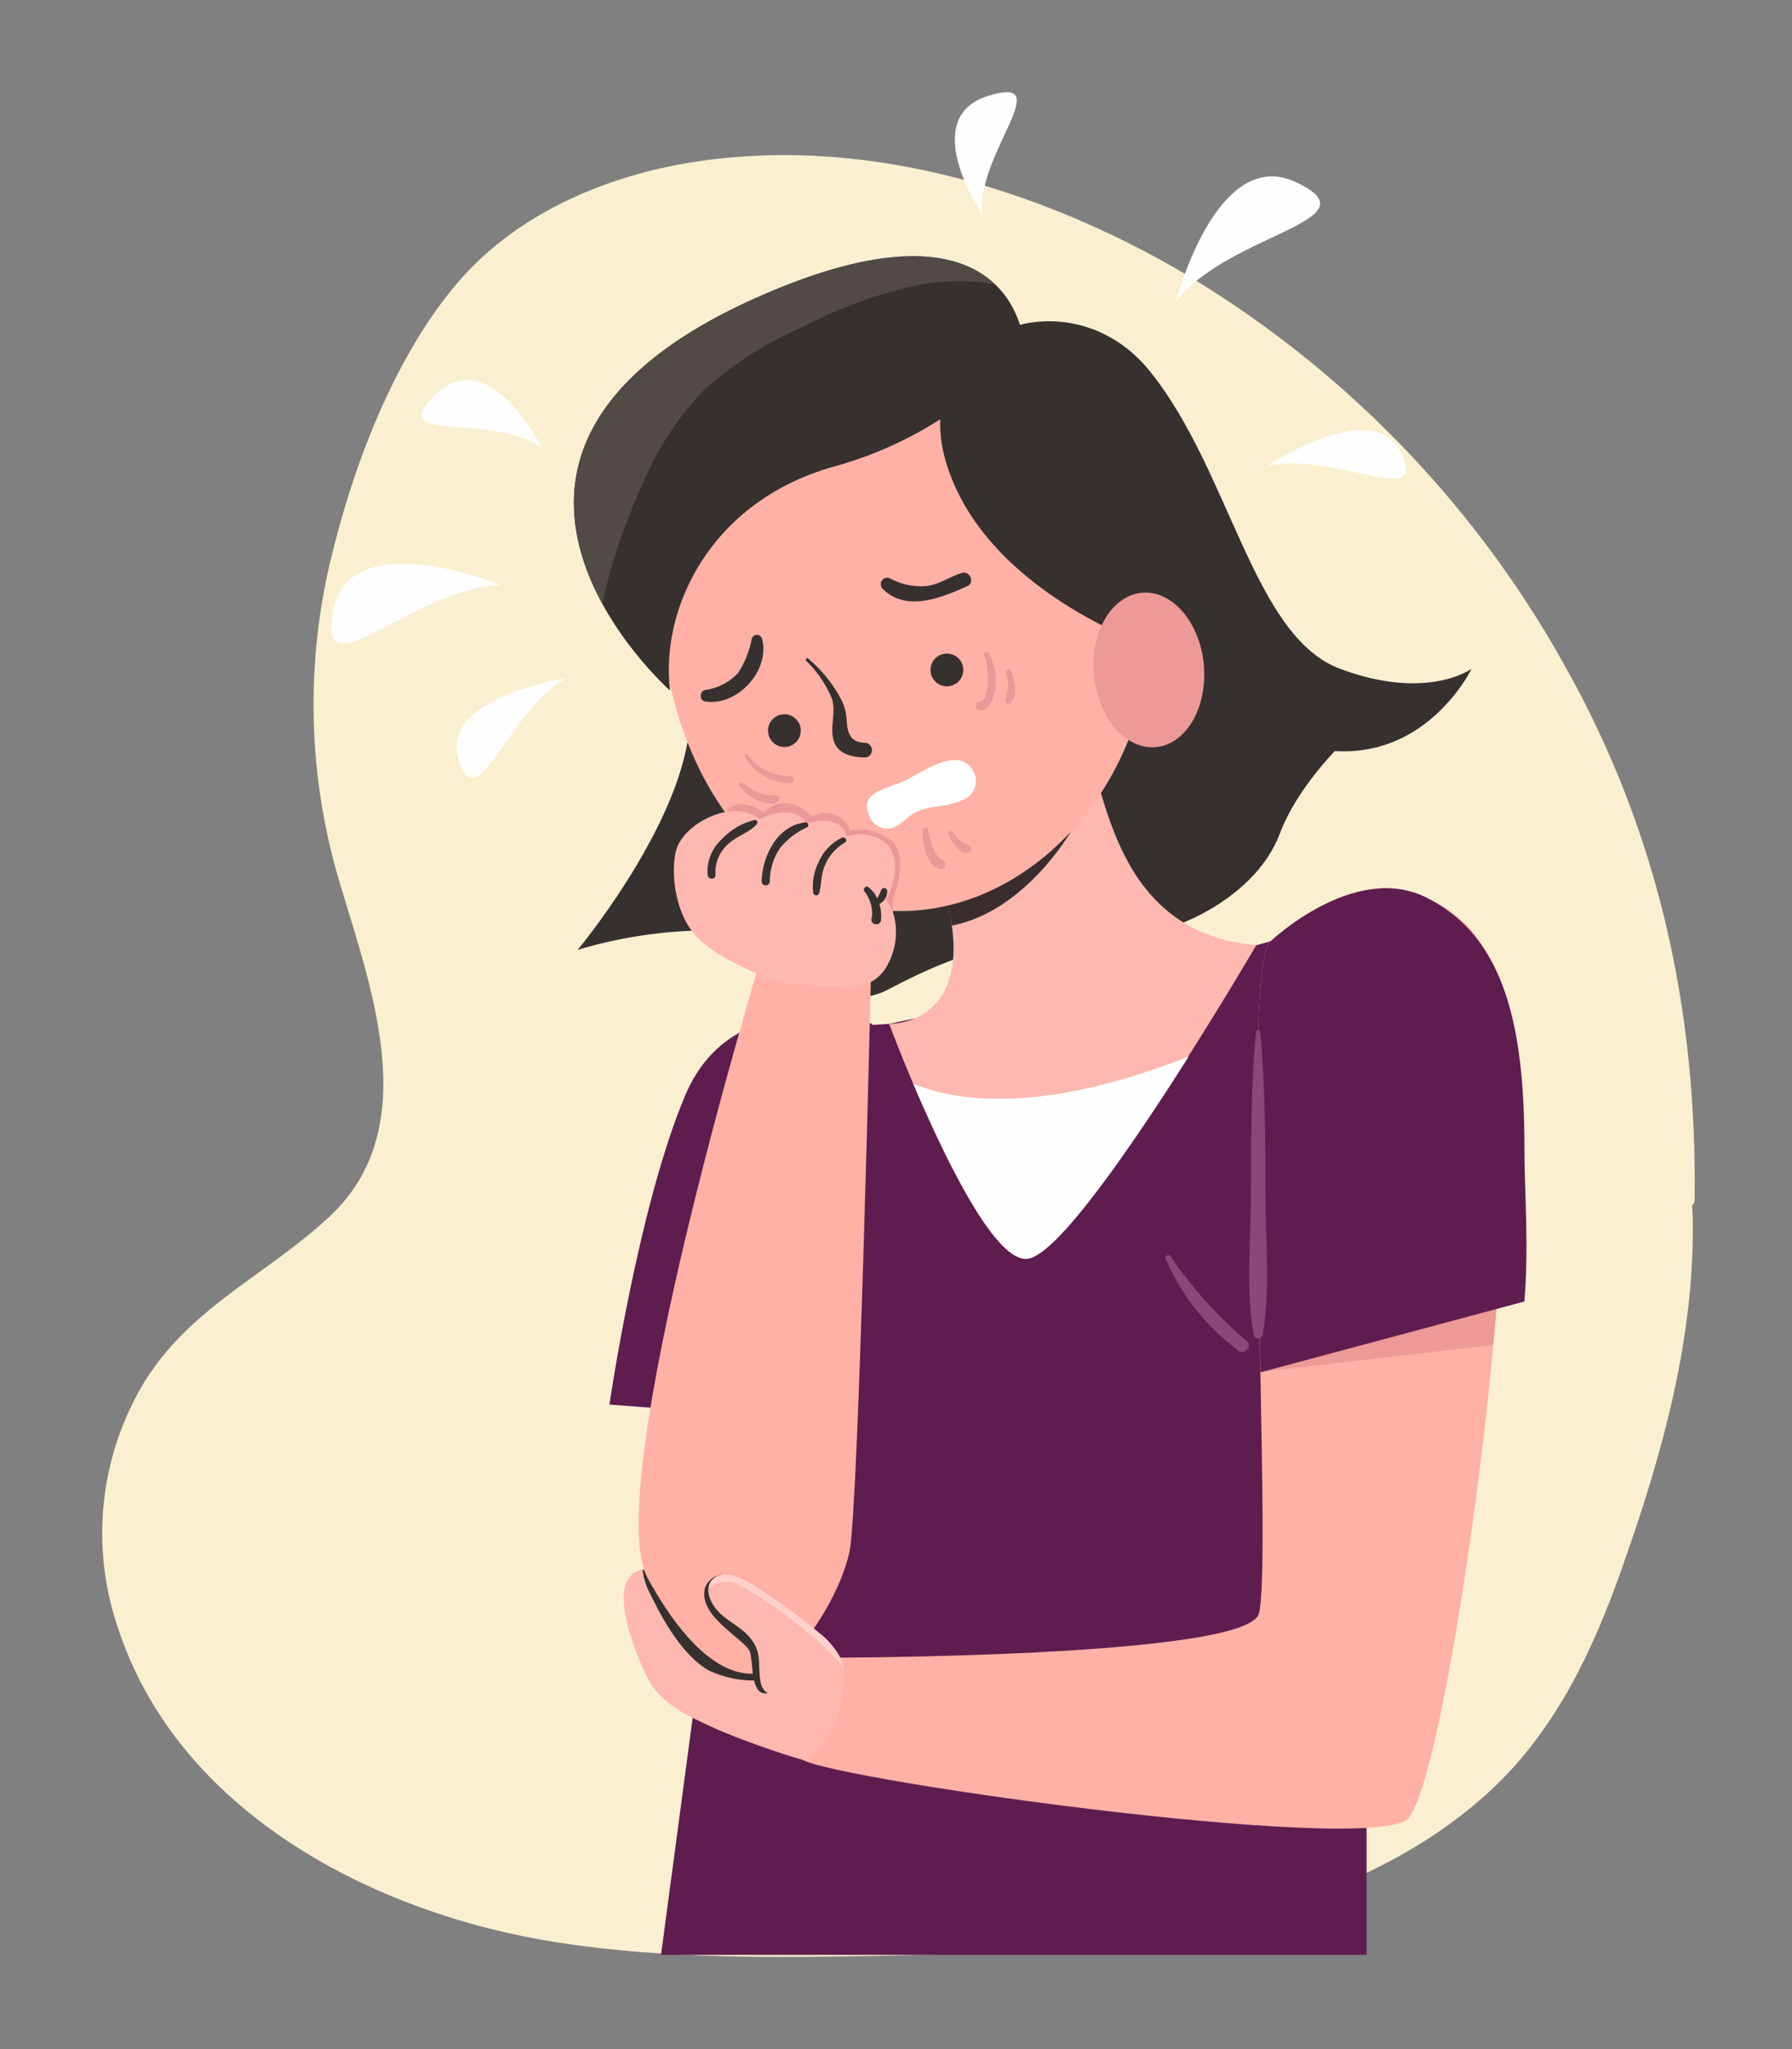 <svg width="350" height="400" viewBox="0 0 350 400" fill="none" xmlns="http://www.w3.org/2000/svg">
<rect x="0" y="0" width="350" height="400" fill="#808080" stroke="none"/>
<g clip-path="url(#clip0)">
<path d="M330.486 235.318C330.645 235.19 330.772 235.027 330.858 234.842C330.944 234.657 330.986 234.455 330.98 234.251C331.474 196.988 323.85 162.194 305.422 129.591C287.441 97.406 261.119 70.659 229.223 52.163C199.734 35.397 164.36 25.603 130.606 32.514C115.062 35.772 99.913 42.941 89.504 55.046C76.863 69.757 68.785 91.4 64.4 110.061C59.501 131.081 60.312 153.027 66.751 173.628C72.834 193.928 82.551 220.428 64.44 237.411C52.194 248.864 37.341 254.986 28.157 269.836C23.919 276.861 21.247 284.718 20.323 292.869C19.4 301.021 20.246 309.276 22.805 317.071C34.477 353.84 73.17 373.647 108.998 379.196C129.914 382.434 151.206 382.158 172.32 381.783C194.046 381.408 215.772 380.42 237.064 375.661C256.815 371.198 276.941 363.023 291.853 348.825C304.079 337.174 311.249 321.85 316.779 306.151C324.68 283.856 331.118 261.009 330.605 237.154C330.546 236.542 330.506 235.93 330.486 235.318Z" fill="#FAF0D0"/>
<path d="M173.663 199.872L153.201 201.096L129.104 381.605H266.908V190.511L248.164 183.738L245.478 184.488L173.663 199.872Z" fill="#5F1C4F"/>
<path d="M269.692 138.26C269.692 138.26 254.919 149.575 249.941 162.786C244.964 175.997 226.556 184.508 211.842 183.738C197.127 182.968 187.054 185.97 173.663 193.059C160.272 200.148 153.062 180.954 137.341 181.625C129.035 181.754 120.786 183.03 112.83 185.417C112.83 185.417 139.889 152.932 133.884 133.343C127.88 113.754 133.884 104.69 133.884 104.69C133.884 104.69 187.647 68.474 204.613 82.968C221.579 97.463 255.353 140.906 269.692 138.26Z" fill="#36302F"/>
<path d="M170.365 199.872C170.365 199.872 143.503 191.183 133.885 213.695C124.661 235.417 119.032 274.18 119.032 274.18L156.282 277.044L170.365 199.872Z" fill="#5F1C4F"/>
<path d="M211.802 145.823C216.167 152.518 216.859 182.119 245.379 184.488C245.379 184.488 209.985 245.132 200.465 245.705C190.945 246.277 173.663 199.872 173.663 199.872C173.663 199.872 194.184 200.424 182.788 168.73C174.295 145.172 211.802 145.823 211.802 145.823Z" fill="#FEB8B0"/>
<path d="M209.156 162.332L183.242 170.053C184.465 173.502 185.358 177.06 185.909 180.677C200.189 177.952 209.156 162.332 209.156 162.332Z" fill="#3A2D2E"/>
<path d="M223.949 114.09C228.551 144.935 207.734 173.549 181.761 177.419C155.788 181.29 134.359 158.975 129.855 128.051C125.352 97.127 142.575 69.046 168.567 65.176C194.56 61.306 219.328 83.166 223.949 114.09Z" fill="#FFB1A5"/>
<path d="M248.164 183.738C248.164 183.738 264.459 168.276 278.462 175.148C293.927 182.731 293.907 193.236 293.927 222.877C293.927 263.852 281.859 347.284 275.065 354.926C268.271 362.569 155.472 346.435 156.322 343.078C157.171 339.721 162.247 323.588 162.247 323.588C162.247 323.588 242.93 323.588 245.833 315.096C248.737 306.605 242.002 187.609 248.164 183.738Z" fill="#FFB1A5"/>
<path d="M293.789 230.519L251.996 240.156L246.189 267.802L291.616 262.549C292.742 251.017 293.512 240.037 293.789 230.519Z" fill="#ED9996"/>
<path d="M297.739 224.062C297.739 200.365 293.927 182.731 278.462 175.148C264.458 168.276 248.164 183.738 248.164 183.738C244.411 186.088 245.458 231.131 246.189 267.881L297.739 254.058C298.628 242.98 297.739 232.593 297.739 224.062Z" fill="#5F1C4F"/>
<path d="M224.502 126.096C224.502 126.096 192.19 115.373 184.743 90.136C177.297 64.9 208.721 52.913 224.502 72.364C240.283 91.815 244.688 124.2 261.733 130.559C278.778 136.918 287.409 130.559 287.409 130.559C287.409 130.559 268.666 169.619 224.502 126.096Z" fill="#36302F"/>
<path d="M235.128 129.809C235.859 138.122 231.672 145.31 225.747 145.843C219.821 146.377 214.409 140.057 213.659 131.724C212.908 123.391 217.115 116.242 223.041 115.709C228.966 115.176 234.378 121.495 235.128 129.809Z" fill="#ED9996"/>
<path d="M159.679 323.153C155.334 322.739 151.305 323.904 146.94 322.363C143.108 321.001 140.323 317.841 137.282 315.294C134.734 313.161 132.304 311.127 129.974 308.777C128.789 307.593 127.367 306.072 125.49 306.388C117.373 307.79 125.016 325.029 126.774 328.11C129.48 332.889 134.576 335.061 139.375 337.273C144.471 339.642 157.151 343.967 157.546 343.592C159.645 341.932 161.357 339.836 162.564 337.45C163.771 335.063 164.445 332.442 164.538 329.769C164.578 326.194 163.373 323.509 159.679 323.153Z" fill="#FEB8B0"/>
<path d="M125.49 306.309C125.676 308.048 126.206 309.733 127.051 311.266C128.512 314.208 132.581 322.699 138.368 326.056C141.403 327.501 144.747 328.179 148.105 328.031C148.994 327.754 146.486 322.442 146.486 322.442L125.49 306.309Z" fill="#36302F"/>
<path d="M170.108 190.452L148.382 187.826C148.382 187.826 117.076 290.965 126.517 308.106C135.958 325.246 144.431 328.367 150.357 326.056C156.282 323.746 164.182 311.344 165.94 302.774C167.698 294.204 170.108 190.452 170.108 190.452Z" fill="#FFB1A5"/>
<path d="M178.344 211.522C184.269 225.227 194.145 246.159 200.564 245.744C206.252 245.389 221.125 223.667 232.165 206.25C202.322 218.019 185.711 214.662 178.344 211.522Z" fill="#FEFEFE"/>
<path d="M247.137 232.83C247.137 222.403 247.137 211.898 246.149 201.491C246.149 201.381 246.106 201.275 246.028 201.198C245.95 201.12 245.845 201.076 245.735 201.076C245.625 201.076 245.519 201.12 245.441 201.198C245.364 201.275 245.32 201.381 245.32 201.491C244.293 211.898 244.372 222.403 244.332 232.83C244.332 241.913 243.246 251.688 244.885 260.634C244.936 260.823 245.047 260.991 245.202 261.11C245.358 261.23 245.548 261.295 245.745 261.295C245.941 261.295 246.131 261.23 246.287 261.11C246.442 260.991 246.554 260.823 246.604 260.634C248.184 251.688 247.137 241.933 247.137 232.83Z" fill="#8A4876"/>
<path d="M243.523 261.819C237.848 256.986 232.84 251.421 228.63 245.27C228.557 245.147 228.438 245.058 228.299 245.023C228.16 244.988 228.013 245.009 227.89 245.083C227.767 245.156 227.678 245.275 227.643 245.414C227.607 245.553 227.629 245.7 227.702 245.823C230.794 252.968 235.737 259.158 242.022 263.754C243.187 264.544 244.629 262.687 243.523 261.819Z" fill="#8A4876"/>
<path d="M200.07 67.664C190.265 78.956 177.339 87.098 162.918 91.065C138.506 97.897 128.887 119.106 130.882 134.824C130.882 134.824 79.055 88.892 147.493 58.225C198.747 35.279 200.07 67.664 200.07 67.664Z" fill="#36302F"/>
<path d="M147.493 58.225C105.443 77.064 108.88 101.669 117.629 117.842C119.51 109.426 122.305 101.242 125.964 93.434C128.768 86.996 132.701 81.111 137.578 76.057C143.3 70.957 149.81 66.816 156.855 63.794C164.109 59.994 171.852 57.21 179.865 55.52C184.647 54.67 189.541 54.67 194.323 55.52C188.042 49.595 174.907 45.942 147.493 58.225Z" fill="#514A47"/>
<path d="M141.034 307.375C140.279 307.448 139.562 307.736 138.966 308.205C138.371 308.674 137.923 309.305 137.676 310.021C136.274 315.649 145.755 320.092 146.485 322.502C147.216 324.911 146.485 331.111 149.981 330.539C152.549 330.104 149.527 315.274 149.527 315.274L141.251 307.83" fill="#36302F"/>
<path d="M165.032 328.031C165.407 323.983 162.622 320.981 159.679 318.513C156.177 315.606 152.51 312.903 148.698 310.416C146.604 309.014 141.983 305.973 139.415 308.106C137.44 309.706 138.546 312.431 139.81 314.03C141.508 316.183 144.175 317.249 146.051 319.204C149.113 322.442 147.868 324.891 148.56 328.406C149.014 330.716 150.91 331.131 153.004 331.348C155.63 331.605 164.202 332.04 164.854 328.228C164.902 328.22 164.945 328.196 164.977 328.16C165.009 328.124 165.028 328.079 165.032 328.031Z" fill="#FEB8B0"/>
<path d="M164.834 325.543C163.908 322.711 162.102 320.248 159.679 318.513C156.177 315.606 152.51 312.903 148.698 310.416C146.604 309.014 141.982 305.973 139.415 308.106C138.867 308.556 138.514 309.2 138.427 309.903C139.102 309.405 139.879 309.062 140.701 308.898C141.524 308.734 142.373 308.754 143.187 308.955C146.268 309.844 158.929 318.473 164.834 325.543Z" fill="#FFD1CA"/>
<path d="M153.201 145.824C154.968 145.824 156.401 144.391 156.401 142.625C156.401 140.858 154.968 139.425 153.201 139.425C151.434 139.425 150.001 140.858 150.001 142.625C150.001 144.391 151.434 145.824 153.201 145.824Z" fill="#36302F"/>
<path d="M184.941 133.975C186.708 133.975 188.141 132.543 188.141 130.776C188.141 129.009 186.708 127.577 184.941 127.577C183.174 127.577 181.741 129.009 181.741 130.776C181.741 132.543 183.174 133.975 184.941 133.975Z" fill="#36302F"/>
<path d="M187.884 111.839C185.454 112.569 183.38 114.169 180.813 114.406C178.406 114.605 175.995 114.09 173.88 112.925C173.616 112.785 173.311 112.742 173.019 112.805C172.727 112.868 172.467 113.033 172.285 113.27C172.103 113.506 172.01 113.8 172.024 114.098C172.037 114.396 172.156 114.68 172.359 114.899C176.981 119.619 184.052 116.617 188.95 114.406C190.451 113.734 189.424 111.384 187.884 111.839Z" fill="#36302F"/>
<path d="M148.816 124.635C148.745 124.43 148.611 124.253 148.434 124.128C148.257 124.003 148.046 123.935 147.829 123.935C147.612 123.935 147.401 124.003 147.224 124.128C147.047 124.253 146.913 124.43 146.841 124.635C146.403 127.042 145.49 129.338 144.155 131.388C142.438 133.201 140.152 134.372 137.677 134.706C136.63 134.963 136.551 136.681 137.677 136.918C143.918 138.004 150.554 130.855 148.816 124.635Z" fill="#36302F"/>
<path d="M169.18 145.014C166.118 145.014 165.506 143.256 165.368 140.571C165.305 139.272 164.99 137.997 164.439 136.819C162.822 133.666 160.593 130.866 157.882 128.584C157.605 128.308 157.23 128.703 157.467 128.999C159.658 131.112 161.381 133.662 162.523 136.483C163.234 138.971 162.286 141.282 162.642 143.75C163.116 147.147 166.197 147.857 169.18 147.857C169.5 147.782 169.785 147.6 169.989 147.342C170.193 147.084 170.304 146.765 170.304 146.436C170.304 146.107 170.193 145.788 169.989 145.53C169.785 145.272 169.5 145.09 169.18 145.014Z" fill="#36302F"/>
<path d="M190.372 151.135C187.864 144.915 180.023 150.898 176.547 152.478C173.663 153.821 167.797 154.65 169.654 158.837C169.838 159.709 170.346 160.478 171.076 160.989C173.367 162.648 175.381 161.286 177.139 159.725C180.378 156.803 184.25 157.968 187.943 156.191C188.436 156.02 188.89 155.754 189.279 155.407C189.668 155.06 189.985 154.639 190.211 154.169C190.437 153.699 190.567 153.189 190.595 152.668C190.623 152.148 190.547 151.627 190.372 151.135Z" fill="white"/>
<path d="M193.197 127.518C192.96 126.985 192.051 127.36 192.249 127.933C192.725 129.419 192.959 130.973 192.94 132.534C192.94 133.264 192.782 136.918 191.439 136.937C191.272 136.92 191.104 136.962 190.965 137.056C190.843 137.134 190.742 137.243 190.673 137.37C190.603 137.498 190.566 137.641 190.566 137.786C190.566 137.932 190.603 138.075 190.673 138.203C190.742 138.33 190.843 138.438 190.965 138.517C192.94 139.445 194.204 136.049 194.422 134.686C194.705 132.229 194.28 129.742 193.197 127.518Z" fill="#EA9898"/>
<path d="M197.483 131.033C197.246 130.421 196.278 130.638 196.476 131.309C196.743 132.18 196.883 133.084 196.89 133.995C196.833 134.878 196.653 135.748 196.357 136.582C196.321 136.72 196.33 136.866 196.385 136.998C196.44 137.13 196.536 137.24 196.659 137.312C196.783 137.383 196.926 137.413 197.068 137.395C197.21 137.377 197.341 137.314 197.443 137.214C198.846 135.614 198.194 132.79 197.483 131.033Z" fill="#EA9898"/>
<path d="M154.504 151.491C152.797 151.51 151.108 151.138 149.567 150.405C148.161 149.574 146.922 148.489 145.913 147.206C145.695 146.929 145.261 147.206 145.439 147.561C146.305 149.199 147.614 150.56 149.217 151.489C150.82 152.418 152.653 152.877 154.504 152.814C154.66 152.787 154.802 152.706 154.903 152.585C155.005 152.464 155.061 152.311 155.061 152.152C155.061 151.994 155.005 151.841 154.903 151.72C154.802 151.599 154.66 151.518 154.504 151.491Z" fill="#EA9898"/>
<path d="M151.799 155.263C151.333 155.214 150.863 155.214 150.396 155.263C149.715 155.259 149.042 155.111 148.421 154.828C147.196 154.369 146.06 153.701 145.064 152.854C144.649 152.439 144.096 153.031 144.432 153.485C145.472 154.772 146.835 155.76 148.382 156.349C149.448 156.783 151.384 157.376 152.154 156.191C152.203 156.109 152.233 156.016 152.242 155.921C152.25 155.826 152.236 155.73 152.202 155.64C152.168 155.551 152.114 155.471 152.044 155.405C151.974 155.34 151.89 155.291 151.799 155.263Z" fill="#EA9898"/>
<path d="M184.388 168.079C184.171 167.842 183.815 167.782 183.558 167.585C183.235 167.29 182.974 166.934 182.788 166.538C181.983 165.097 181.46 163.515 181.247 161.878C181.247 161.266 180.22 161.444 180.201 162.016C180.201 164.623 180.675 168.553 183.479 169.639C183.679 169.699 183.893 169.69 184.087 169.613C184.281 169.537 184.444 169.397 184.549 169.217C184.654 169.037 184.695 168.826 184.666 168.62C184.637 168.413 184.539 168.223 184.388 168.079Z" fill="#EA9898"/>
<path d="M189.365 165.117C189.143 165.01 188.911 164.925 188.674 164.86C188.286 164.683 187.927 164.45 187.607 164.169C186.981 163.686 186.452 163.09 186.047 162.411C185.984 162.326 185.894 162.264 185.792 162.236C185.689 162.208 185.581 162.215 185.483 162.256C185.385 162.297 185.304 162.369 185.252 162.462C185.2 162.555 185.181 162.662 185.198 162.767C185.514 163.833 188.042 167.743 189.503 166.163C189.571 166.089 189.622 166 189.652 165.905C189.682 165.809 189.69 165.707 189.677 165.608C189.664 165.508 189.629 165.413 189.575 165.328C189.521 165.243 189.45 165.171 189.365 165.117Z" fill="#EA9898"/>
<path d="M174.374 177.952V175.484C174.374 175.484 177.574 167.723 174.374 164.366C173.259 163.365 171.922 162.642 170.473 162.258C169.024 161.874 167.505 161.838 166.039 162.154C165.804 161.439 165.412 160.785 164.891 160.241C164.37 159.698 163.733 159.278 163.028 159.012C162.323 158.747 161.567 158.643 160.817 158.709C160.067 158.774 159.34 159.007 158.692 159.39C158.692 159.39 153.774 154.058 149.113 158.62C149.113 158.62 144.55 154.888 141.667 158.62L150.357 173.391L174.374 177.952Z" fill="#EA9898"/>
<path d="M174.374 177.952C174.045 177.143 173.592 176.39 173.031 175.721C174.828 172.324 176.053 167.091 172.794 164.406C171.748 163.63 170.526 163.125 169.237 162.935C167.948 162.746 166.632 162.878 165.407 163.319C164.893 160.693 162.286 159.923 159.482 160.318C158.813 160.404 158.153 160.542 157.507 160.733C155.768 157.83 151.956 158.225 148.204 159.923C143.523 155.598 132.936 160.772 131.909 166.558C131.001 171.554 132.205 178.406 135.622 182.356C138.743 185.91 143.306 187.964 147.631 189.998C147.628 190.174 147.682 190.346 147.785 190.489C147.888 190.631 148.035 190.736 148.204 190.788C153.339 192.506 160.054 192.447 165.387 192.605C166.967 192.792 168.566 192.498 169.975 191.761C171.385 191.025 172.539 189.88 173.288 188.477C174.181 186.891 174.739 185.138 174.925 183.328C175.112 181.517 174.925 179.687 174.374 177.952Z" fill="#FEB8B0"/>
<path d="M147.434 160.061C144.939 160.65 142.676 161.97 140.936 163.853C139.986 164.722 139.247 165.796 138.775 166.994C138.302 168.191 138.109 169.481 138.21 170.764C138.21 171.752 139.83 171.771 139.751 170.764C139.666 169.558 139.882 168.35 140.378 167.247C140.875 166.145 141.636 165.182 142.595 164.445C144.155 163.102 146.427 162.47 147.789 160.91C147.861 160.841 147.91 160.752 147.93 160.655C147.951 160.557 147.941 160.456 147.902 160.364C147.864 160.272 147.799 160.194 147.715 160.14C147.631 160.086 147.533 160.059 147.434 160.061Z" fill="#36302F"/>
<path d="M157.329 160.535C151.818 161.128 148.875 167.091 148.757 172.048C148.759 172.26 148.846 172.462 148.998 172.61C149.15 172.759 149.354 172.84 149.567 172.838C149.779 172.835 149.981 172.748 150.129 172.596C150.278 172.445 150.359 172.24 150.357 172.028C150.353 169.726 151.042 167.477 152.332 165.571C153.78 163.783 155.636 162.368 157.744 161.444C158 161.246 157.842 160.476 157.329 160.535Z" fill="#36302F"/>
<path d="M164.38 163.557C162.313 164.569 160.69 166.305 159.817 168.434C158.923 170.272 158.58 172.33 158.83 174.358C158.87 174.481 158.947 174.589 159.052 174.665C159.157 174.741 159.283 174.782 159.412 174.782C159.542 174.782 159.668 174.741 159.773 174.665C159.878 174.589 159.955 174.481 159.995 174.358C160.449 172.739 160.331 171.021 160.923 169.402C161.647 167.34 163.083 165.603 164.972 164.504C165.664 164.129 165.051 163.201 164.38 163.557Z" fill="#36302F"/>
<path d="M173.268 174.121C173.289 174.043 173.294 173.962 173.283 173.883C173.273 173.803 173.247 173.726 173.206 173.656C173.166 173.586 173.112 173.525 173.048 173.476C172.984 173.427 172.911 173.392 172.834 173.371C172.756 173.35 172.675 173.345 172.595 173.355C172.515 173.366 172.438 173.392 172.368 173.433C172.299 173.473 172.238 173.527 172.189 173.591C172.14 173.655 172.104 173.728 172.083 173.805C171.877 174.352 171.626 174.88 171.332 175.385C170.95 174.49 170.328 173.718 169.535 173.154C169.022 172.798 168.429 173.608 168.864 174.042C169.989 175.48 170.501 177.304 170.286 179.117C170.205 179.268 170.17 179.439 170.184 179.609C170.198 179.78 170.261 179.942 170.365 180.078C170.469 180.213 170.611 180.316 170.772 180.373C170.933 180.43 171.107 180.44 171.273 180.401H171.431C171.616 180.347 171.778 180.235 171.895 180.082C172.013 179.93 172.078 179.744 172.083 179.552C172.171 178.501 172.064 177.443 171.767 176.432C172.207 176.223 172.58 175.897 172.845 175.489C173.11 175.081 173.256 174.608 173.268 174.121Z" fill="#36302F"/>
<path d="M110.519 132.395C110.519 132.395 85.85 136.187 89.563 148.193C93.276 160.199 98.866 139.149 110.519 132.395Z" fill="#FEFEFE"/>
<path d="M97.859 114.228C97.859 114.228 68.469 102.143 65.092 119.125C61.714 136.108 80.892 114.504 97.859 114.228Z" fill="#FEFEFE"/>
<path d="M105.798 87.372C105.798 87.372 95.725 66.973 85.178 76.926C74.631 86.878 96.259 80.441 105.798 87.372Z" fill="#FEFEFE"/>
<path d="M247.532 90.946C247.532 90.946 268.251 77.123 273.643 88.379C279.035 99.635 260.666 88.023 247.532 90.946Z" fill="#FEFEFE"/>
<path d="M229.677 58.877C229.677 58.877 237.577 28.11 253.26 35.614C268.942 43.118 240.066 45.468 229.677 58.877Z" fill="#FEFEFE"/>
<path d="M191.834 41.874C191.834 41.874 179.094 23.075 192.96 18.731C206.825 14.386 190.57 30.164 191.834 41.874Z" fill="#FEFEFE"/>
</g>
<defs>
<clipPath id="clip0">
<rect width="311" height="364" fill="white" transform="translate(20 18)"/>
</clipPath>
</defs>
</svg>
